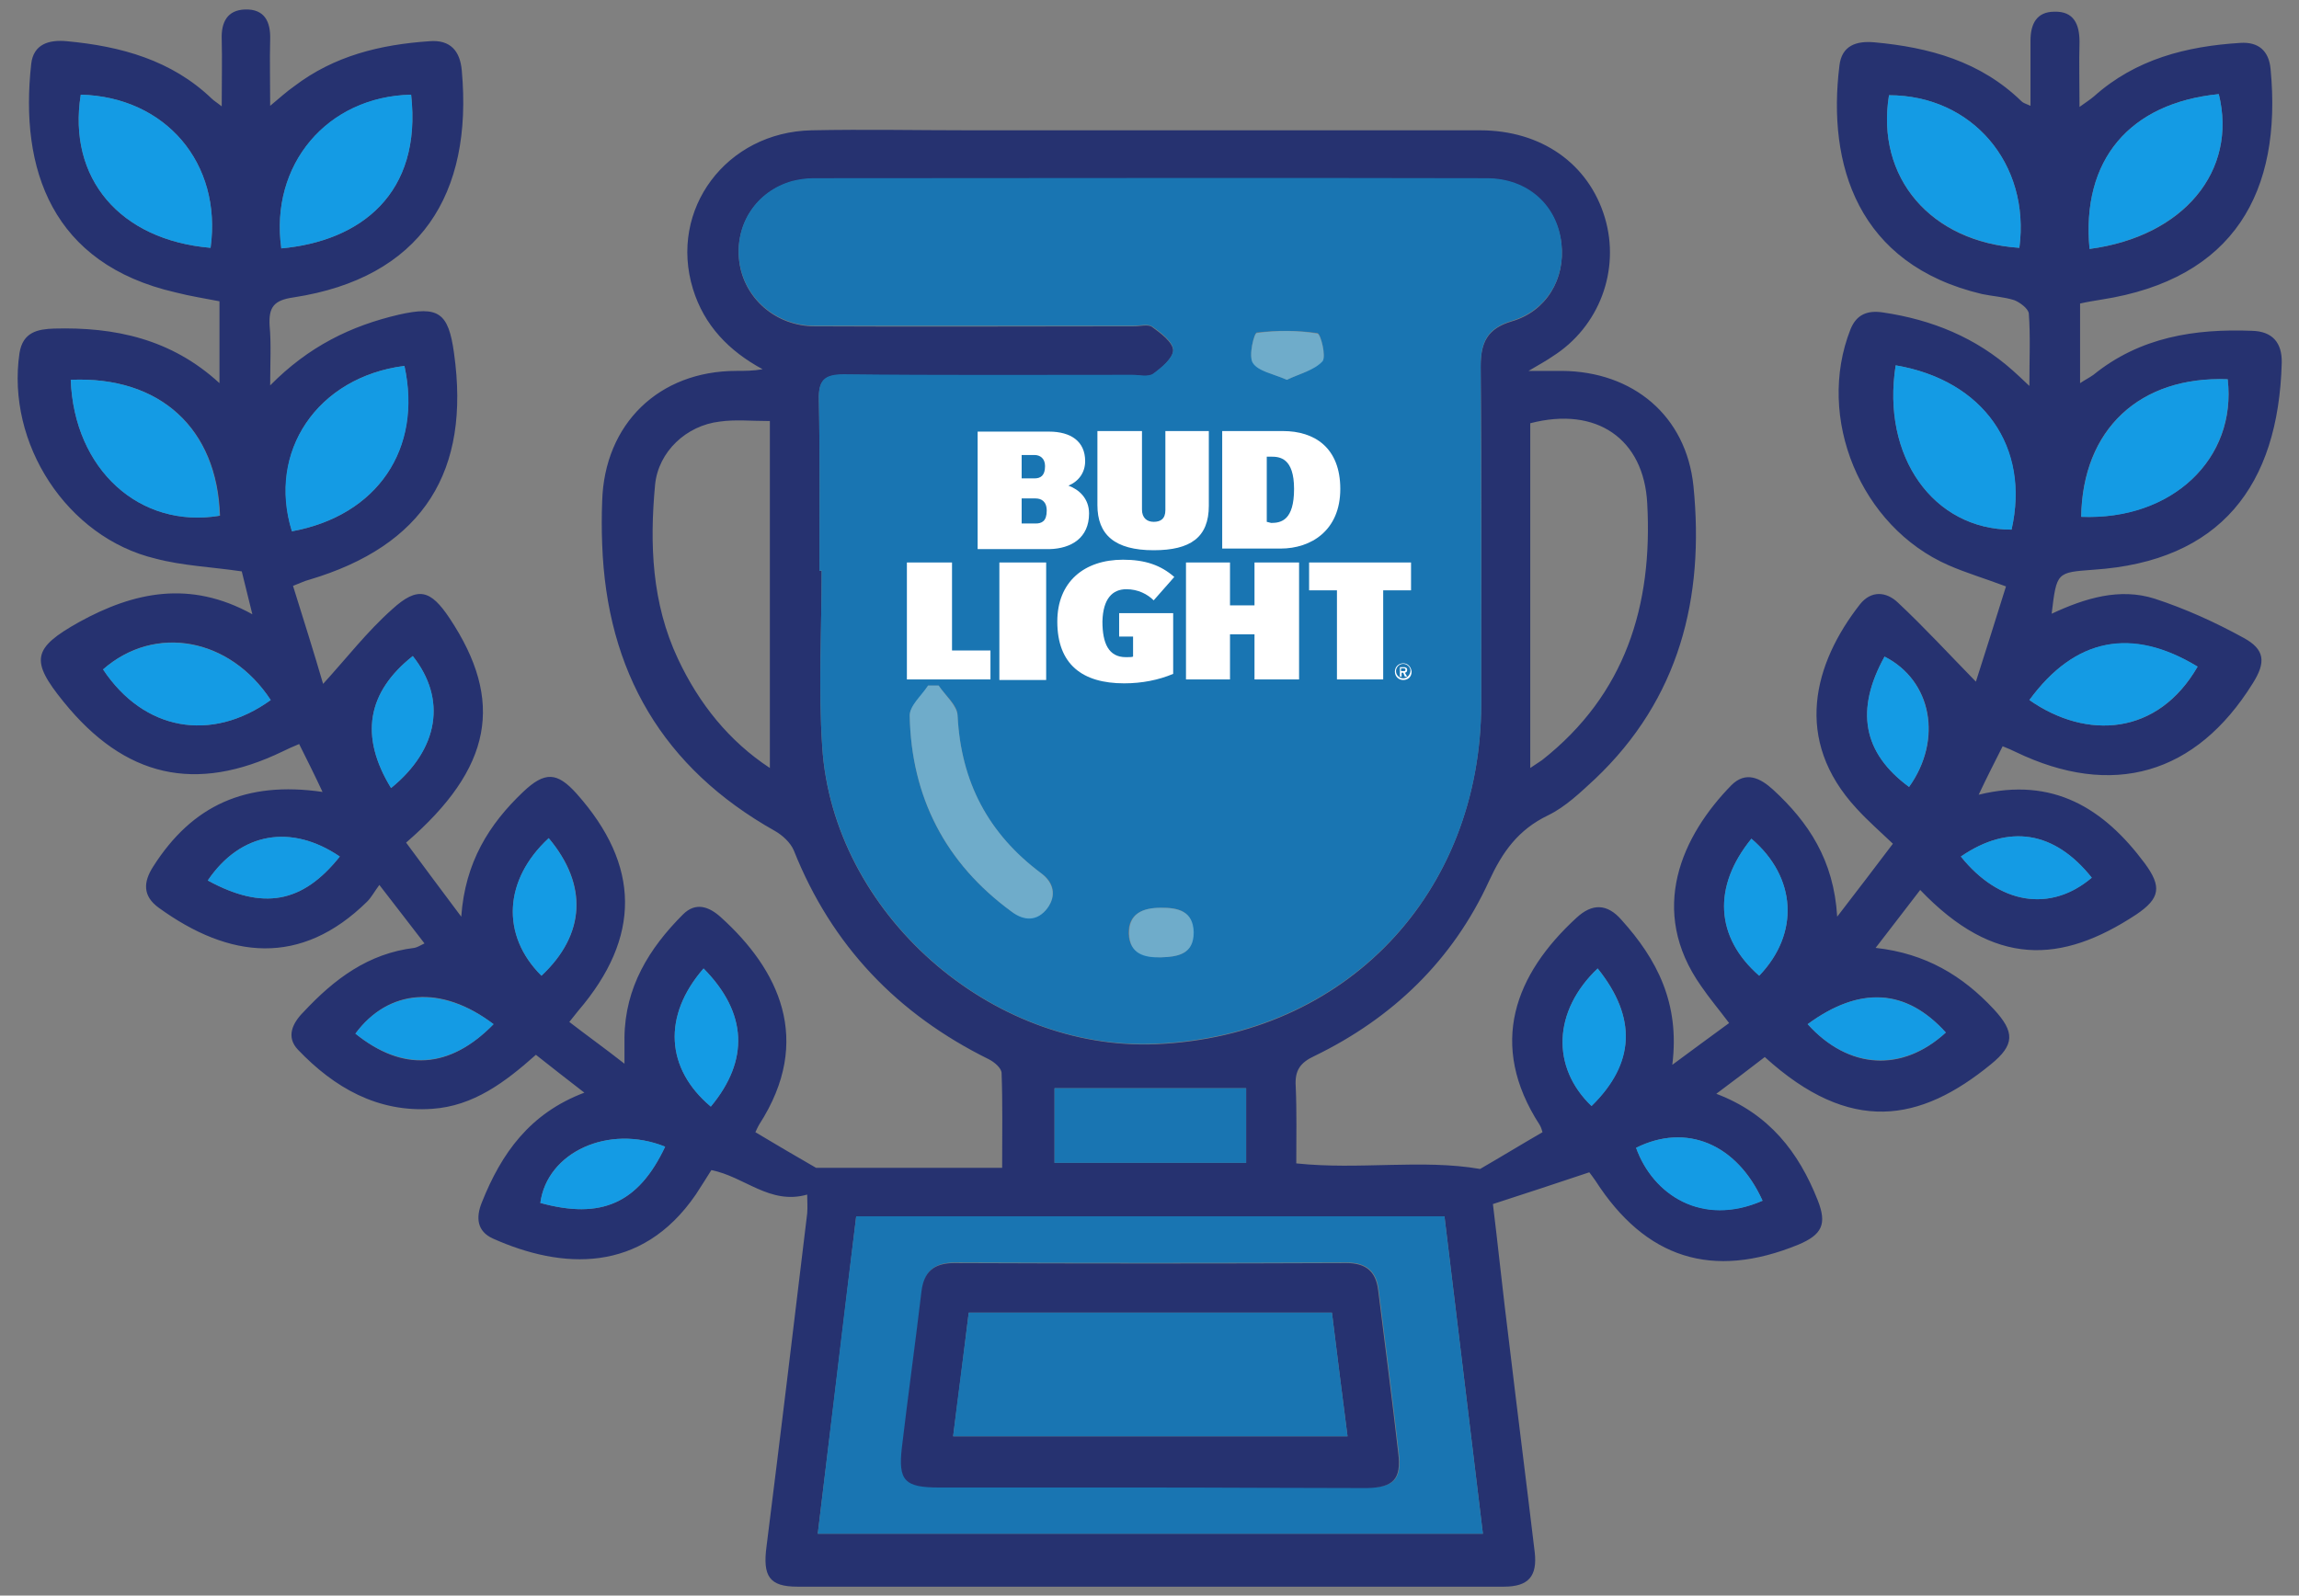 <?xml version="1.0" encoding="utf-8"?>
<!-- Generator: Adobe Illustrator 22.0.1, SVG Export Plug-In . SVG Version: 6.00 Build 0)  -->
<svg version="1.1" id="Layer_1" xmlns="http://www.w3.org/2000/svg" xmlns:xlink="http://www.w3.org/1999/xlink" x="0px" y="0px"
	 viewBox="0 0 412.7 286.5" style="enable-background:new 0 0 412.7 286.5;" xml:space="preserve">
<rect x="0" y="0" width="412.7" height="286.5" fill="#808080" stroke="none"/>
<style type="text/css">
	.st0{fill:#263270;}
	.st1{fill:#1975B2;}
	.st2{fill:#149BE4;}
	.st3{opacity:0.65;fill:#66C3F2;enable-background:new    ;}
	.st4{fill:#FFFFFF;}
</style>
<path class="st0" d="M144.9,214.5c-6.7,1.9-11.2-3.2-17.2-4.4c-0.9,1.4-1.8,2.9-2.8,4.4c-9.8,14.3-24.1,13.4-36.4,7.9
	c-2.9-1.3-3.1-3.8-2-6.5c3.5-8.8,8.6-16,18.4-19.7c-3.1-2.4-5.8-4.5-8.7-6.8c-5.5,4.9-11.2,9.2-18.6,9.7
	c-9.8,0.7-17.6-3.8-24.1-10.6c-2.2-2.3-1-4.8,1-6.8c5.5-5.9,11.6-10.5,19.9-11.5c0.5-0.1,1-0.4,1.8-0.8c-2.6-3.4-5.1-6.6-8.1-10.5
	c-0.9,1.2-1.4,2.2-2.2,3C54,173.6,41.2,172.2,28.5,163c-2.9-2.1-2.8-4.6-1-7.4c7-11,16.6-15.4,30.4-13.4c-1.4-3-2.7-5.6-4.2-8.6
	c-1.2,0.5-2.1,0.9-2.9,1.3c-15.7,7.6-28.4,4.7-39.4-8.9c-6-7.4-5.6-9.6,2.8-14.3c9.8-5.4,19.9-7.6,31.1-1.4
	c-0.8-3.2-1.4-5.7-1.9-7.7c-5.4-0.8-10.6-1-15.5-2.3C12,96.5,1.1,79.6,3.5,63.4c0.6-3.8,3.3-4.3,6.2-4.4c10.8-0.3,21,1.8,29.7,9.8
	c0-5.1,0-9.6,0-14.7c-2.5-0.5-5.2-0.9-7.9-1.6c-22.2-5.1-28-22.1-25.9-41C6,7.9,8.8,7.1,12,7.4c9.7,0.9,18.8,3.4,26,10.3
	c0.4,0.4,0.8,0.6,1.8,1.4c0-4.5,0.1-8.3,0-12.1c-0.1-3,1-5.2,4.2-5.3c3.5-0.1,4.6,2.2,4.5,5.4c-0.1,3.7,0,7.3,0,11.9
	c1.8-1.5,3-2.6,4.3-3.5C60,10,68.3,8,77.1,7.4c3.7-0.3,5.5,1.7,5.8,5.3c2,22.2-7.4,37.2-30.2,40.7c-3.5,0.5-4.5,1.7-4.3,5.1
	c0.3,3.2,0.1,6.4,0.1,10.7c6.9-7,14.5-10.7,23.1-12.7c7.1-1.6,8.9-0.4,9.9,6.9c3,21.3-5.5,34.6-26,40.7c-0.8,0.2-1.6,0.6-2.9,1.1
	c1.9,6.1,3.8,12.1,5.4,17.6c4.2-4.6,7.9-9.4,12.4-13.4c4.6-4.2,6.9-3.5,10.3,1.6c9.9,14.9,7.7,26.9-7.8,40.3c3,4.1,6.1,8.2,9.9,13.3
	c0.7-9.8,5-16.6,11.1-22.4c3.9-3.7,6.1-3.6,9.6,0.3c11.5,12.9,11.6,25.8,0.3,39c-0.4,0.5-0.9,1.1-1.6,2c3.1,2.4,6.2,4.6,9.9,7.5
	c0-2.1,0-3.4,0-4.7c0.1-9,4.4-16,10.5-22.1c2.3-2.3,4.7-1.4,6.8,0.5c10.3,9.3,16.7,22,6.9,37.2c-0.3,0.5-0.5,1-0.7,1.4
	c3.7,2.2,7.4,4.4,10.9,6.4c10.7,0,21.8,0,33.4,0c0-6.3,0.1-11.6-0.1-17c0-0.9-1.3-2-2.3-2.5c-16.4-8.1-28.2-20.4-35-37.5
	c-0.6-1.4-2-2.7-3.4-3.5c-20.1-11.3-30.2-28.6-31-51.5c-0.1-2.6-0.1-5.1,0-7.7c0.4-13.9,10.2-23.4,24.1-23.4c1.5,0,3,0,4.7-0.3
	c-6.1-3.3-10.5-7.9-12.5-14.4c-4.4-14.3,6-28.2,21.3-28.5c9.5-0.2,19.1,0,28.6,0c30.5,0,61,0,91.4,0c11,0,19.5,6,22.4,15.7
	c2.8,9.4-1,19.6-9.4,24.9c-1,0.7-2.1,1.3-4.3,2.6c2.8,0,4.4,0,6,0c12.7,0.1,22.3,8,23.6,20.7c2,20-2.5,38.2-17.7,52.6
	c-2.6,2.4-5.3,5-8.4,6.5c-5.4,2.6-8.2,6.6-10.6,11.8c-6.5,14.2-17.3,24.6-31.3,31.4c-2.6,1.2-3.6,2.6-3.4,5.5
	c0.2,4.5,0.1,9.1,0.1,13.8c11.3,1.2,22.6-0.8,33,1c3.8-2.2,7.4-4.4,11.2-6.6c-0.1-0.3-0.2-0.8-0.5-1.3c-9.4-14.5-4.4-27.1,6.6-37.2
	c2.8-2.6,5.5-2.6,8.1,0.4c6.3,7,10.5,14.9,9.1,26c3.8-2.8,6.9-5.1,10.2-7.5c-1.8-2.4-3.5-4.4-5-6.6c-9.7-13.7-3.4-27.1,5.4-36.1
	c2.6-2.6,5.2-1.3,7.5,0.8c6.3,5.8,10.9,12.6,11.5,22.8c3.8-4.9,6.8-8.9,10-13.1c-2.3-2.2-4.5-4.1-6.5-6.3
	c-11.5-12.4-7.7-26.1,0.6-36.7c2-2.5,4.7-2.3,6.8-0.3c4.8,4.5,9.3,9.4,14,14.2c1.6-5,3.5-11,5.4-17.1c-3.7-1.4-7.1-2.4-10.3-3.8
	C334,94.6,325.9,75,332.2,59.1c1.1-2.7,3.1-3.4,5.8-3c8.8,1.3,16.7,4.5,23.4,10.5c0.7,0.6,1.4,1.3,2.9,2.7c0-4.9,0.2-9-0.1-13
	c-0.1-0.9-1.6-2-2.6-2.4c-1.9-0.6-3.9-0.7-5.8-1.1c-22.4-5.3-27.8-23.3-25.6-41c0.4-3.6,3-4.5,6.3-4.2c9.8,0.9,19,3.4,26.4,10.6
	c0.3,0.3,0.7,0.4,1.6,0.8c0-4.1,0-7.9,0-11.7c0-3,1.1-5.2,4.3-5.2c3.5-0.1,4.5,2.3,4.5,5.4c-0.1,3.7,0,7.4,0,11.7
	c1.1-0.8,1.9-1.3,2.6-1.9c7.5-6.7,16.6-9,26.3-9.6c3.2-0.2,5.1,1.4,5.4,4.7c2.1,22-6.5,37.7-30.4,41.4c-1.2,0.2-2.5,0.4-3.8,0.7
	c0,4.8,0,9.4,0,14.3c0.9-0.6,1.7-1,2.4-1.5c8.4-6.8,18.2-8.3,28.5-7.9c3.6,0.1,5.4,2.1,5.3,5.8c-0.6,22-11,35.6-33.8,37.1
	c-6.6,0.5-6.6,0.4-7.5,7.9c6-2.8,12.2-4.7,18.5-2.7c5.5,1.8,10.8,4.2,15.9,7c3.9,2.1,4.1,4.4,1.7,8.2
	c-10.2,16.4-25.2,20.7-42.6,12.3c-0.6-0.3-1.3-0.6-2.3-1c-1.4,2.8-2.8,5.5-4.3,8.7c13.4-3.3,22.5,2.5,29.8,12.3
	c3.1,4.2,2.8,6.3-1.5,9.2c-13.5,8.9-25.5,9.5-38.8-4.4c-2.5,3.3-5.1,6.6-8,10.4c9,1,15.6,5,21.2,11c3.8,4.1,3.8,6.4-0.5,9.9
	c-12.7,10.4-25.2,12.7-40.6-1.3c-2.7,2.1-5.5,4.2-8.7,6.6c9.5,3.6,14.8,10.5,18.2,19.1c1.7,4.3,0.8,6.2-3.5,8
	c-15.4,6.3-27.4,2.5-36.4-11.5c-0.4-0.6-0.8-1.1-1.1-1.5c-5.7,1.9-11.1,3.7-17.3,5.7c0.9,7.3,1.8,16.1,2.9,24.8
	c1.5,12.6,3.1,25.1,4.6,37.7c0.5,4.3-1.1,6.2-5.5,6.2c-42.3,0-84.6,0-126.9,0c-5,0-6.2-1.9-5.5-7.2c2.5-19.9,4.9-39.8,7.3-59.8
	C145,216.7,144.9,215.7,144.9,214.5z M147.1,102.5c0.1,0,0.2,0,0.4,0c0,10.5-0.6,21.1,0.1,31.6c1.9,29.8,30.2,54.7,60,53.4
	c34-1.5,58.2-27,58.3-61.1c0-20.2,0.1-40.4-0.1-60.6c0-4.3,1.2-6.8,5.6-8.1c6.2-1.8,9.6-7.6,8.9-13.9c-0.8-6.8-6.1-11.7-13.4-11.7
	c-40.3-0.1-80.6,0-120.9,0c-1.3,0-2.6,0.2-3.8,0.5c-6.4,1.8-10.3,7.7-9.5,14.3s6.5,11.7,13.6,11.7c19.1,0.1,38.2,0,57.2,0
	c1.1,0,2.6-0.4,3.3,0.1c1.5,1.1,3.7,2.7,3.8,4.2c0,1.4-2.1,3.2-3.6,4.3c-0.9,0.6-2.5,0.2-3.8,0.2c-17.2,0-34.5,0.1-51.7-0.1
	c-3.6,0-4.6,1.1-4.5,4.6C147.2,82,147.1,92.3,147.1,102.5z M259.3,218.4c-35.4,0-70.5,0-105.6,0c-2.3,19.2-4.6,38.1-6.9,57
	c40,0,79.6,0,119.4,0C263.9,256.3,261.6,237.5,259.3,218.4z M138.2,75.6c-3.4,0-6.2-0.3-9,0.1c-6,0.7-11,5.4-11.6,11.3
	c-1,10.7-0.6,21.3,4.1,31.3c3.8,8.1,9.2,14.8,16.5,19.6c0-10.4,0-20.6,0-30.8C138.2,96.7,138.2,86.4,138.2,75.6z M274.7,137.9
	c0.7-0.5,1.4-0.9,2.1-1.4c15-11.8,19.9-27.8,18.9-46.1c-0.6-11.6-9.1-17.5-21-14.4c0,10.1,0,20.3,0,30.6
	C274.7,117,274.7,127.3,274.7,137.9z M189.3,195.4c0,4.2,0,8.8,0,13.4c11.6,0,22.9,0,34.4,0c0-4.8,0-9.4,0-13.4
	C212.1,195.4,200.9,195.4,189.3,195.4z M72.6,65.7C57,67.7,48,81,52.4,95.4C67.7,92.6,75.8,80.7,72.6,65.7z M340.3,65.6
	c-2.6,16.4,6.8,29.5,20.8,29.5C364.4,80.3,356.1,68.3,340.3,65.6z M375.1,44.7c16.9-2.2,26.6-14,23.2-27.8
	C382.3,18.5,373.6,28.7,375.1,44.7z M14.5,17c-2.4,15,7,26.1,23.3,27.5C39.9,29.3,29.7,17.4,14.5,17z M50.5,44.6
	c14.2-1.3,25.3-9.8,23.3-27.6C58.7,17.4,48.4,29.6,50.5,44.6z M12.7,68.2C13.3,84.3,25.1,95,39.5,92.6C39,76.9,28.7,67.5,12.7,68.2z
	 M373.6,92.8c16.3,0.6,28-10.4,26.3-24.7C384.1,67.5,373.8,77.1,373.6,92.8z M339.1,17.1c-2.4,14.8,7.5,26.4,23.4,27.4
	C364.5,29.4,354,17.1,339.1,17.1z M48.6,125.7c-7.3-11.2-20.8-13.7-30.1-5.5C25.8,131.2,37.9,133.4,48.6,125.7z M364.3,125.7
	c10.3,7.2,23.1,6.4,30.2-6C382.7,112.6,372.5,114.5,364.3,125.7z M98.5,150.5c-8.1,7.5-8.6,17.5-1.3,24.7
	C105.1,167.8,105.6,158.9,98.5,150.5z M315.8,175.2c7.3-7.6,6.7-17.7-1.4-24.6C307.4,159.2,307.9,168.3,315.8,175.2z M126.3,173.9
	c-7.4,8.5-6.8,18,1.3,24.8C134.5,190.4,134.2,181.9,126.3,173.9z M88.6,183.9c-9.3-7.1-18.8-6.4-24.8,1.7
	C72.3,192.5,80.7,192,88.6,183.9z M119.4,205.9c-10.2-4.1-21.2,1-22.4,10.1C107.9,219,114.6,216.1,119.4,205.9z M324.5,183.9
	c7.4,8.2,17,8.7,24.8,1.5C342.2,177.5,333.9,177,324.5,183.9z M286.8,173.9c-8,7.6-8.4,17.7-1.1,24.7
	C293.5,190.9,293.9,182.7,286.8,173.9z M316.4,215.6c-4.6-10.2-13.7-14-22.7-9.5C296.7,214.5,305.5,220.3,316.4,215.6z M352,153.8
	c6.9,8.6,16,10.1,23.5,3.8C368.8,149.2,360.6,147.9,352,153.8z M37.3,158.1c9.9,5.4,17,4.1,23.7-4.3
	C52.3,147.9,43.2,149.4,37.3,158.1z M342.7,141.3c6.1-8.5,4.1-19.1-4.4-23.4C333,127.5,334.4,135.2,342.7,141.3z M70.2,141.5
	c8.6-7,10-16,3.9-23.7C65.9,124.3,64.5,132.2,70.2,141.5z"/>
<path class="st1" d="M147.1,102.5c0-10.2,0.1-20.5-0.1-30.7c-0.1-3.5,0.9-4.6,4.5-4.6c17.2,0.2,34.4,0.1,51.7,0.1
	c1.3,0,2.9,0.4,3.8-0.2c1.5-1.1,3.6-2.8,3.6-4.3c0-1.4-2.2-3.1-3.8-4.2c-0.8-0.5-2.2-0.1-3.3-0.1c-19.1,0-38.2,0-57.2,0
	c-7.1,0-12.8-5.1-13.6-11.7s3.1-12.5,9.5-14.3c1.2-0.3,2.5-0.5,3.8-0.5c40.3,0,80.6-0.1,120.9,0c7.4,0,12.7,4.9,13.4,11.7
	c0.7,6.3-2.6,12-8.9,13.9c-4.4,1.3-5.6,3.8-5.6,8.1c0.1,20.2,0.1,40.4,0.1,60.6c0,34.1-24.3,59.6-58.3,61.1
	c-29.8,1.4-58.1-23.6-60-53.4c-0.7-10.5-0.1-21-0.1-31.6C147.4,102.5,147.2,102.5,147.1,102.5z M168.5,123.1c-0.6,0-1.3,0-1.9,0
	c-1.1,1.8-3.3,3.6-3.3,5.4c0.3,14.7,6.4,26.5,18.3,35.2c2.2,1.6,4.6,1.7,6.4-0.6c1.7-2.3,1.2-4.7-1.1-6.3
	c-9.5-7.1-14.4-16.4-15-28.3C171.9,126.6,169.7,124.9,168.5,123.1z M231,68.2c2.3-1.1,4.9-1.7,6.4-3.4c0.7-0.8-0.3-4.9-0.9-5
	c-3.6-0.5-7.3-0.5-10.9-0.1c-0.5,0.1-1.5,4.2-0.7,5.4C225.9,66.7,228.6,67.1,231,68.2z M208.4,171.9c3-0.1,5.9-0.5,5.8-4.5
	c0-3.8-2.7-4.5-5.9-4.4c-3.2,0-5.8,1.1-5.7,4.7C202.8,171.2,205.4,171.9,208.4,171.9z"/>
<path class="st1" d="M259.3,218.4c2.3,19.1,4.6,37.9,6.9,57c-39.8,0-79.4,0-119.4,0c2.3-18.9,4.5-37.8,6.9-57
	C188.8,218.4,223.8,218.4,259.3,218.4z M206.2,267.1c13.1,0,26.2,0,39.3,0c4.8,0,6.2-1.6,5.6-6.3c-1.1-9.7-2.4-19.5-3.6-29.2
	c-0.4-3.4-2.3-4.9-5.7-4.9c-23.5,0.1-47,0.1-70.4,0c-3.7,0-5.5,1.6-5.9,5.2c-1.1,9.3-2.4,18.6-3.5,27.9c-0.7,6,0.4,7.2,6.7,7.2
	C181.2,267.1,193.7,267.1,206.2,267.1z"/>
<path class="st1" d="M189.3,195.4c11.6,0,22.8,0,34.4,0c0,4,0,8.6,0,13.4c-11.4,0-22.7,0-34.4,0
	C189.3,204.1,189.3,199.5,189.3,195.4z"/>
<path class="st2" d="M72.6,65.7c3.3,14.9-4.9,26.9-20.2,29.7C47.9,81.1,57,67.7,72.6,65.7z"/>
<path class="st2" d="M340.3,65.6c15.8,2.7,24.2,14.7,20.8,29.5C347.1,95.1,337.7,82,340.3,65.6z"/>
<path class="st2" d="M375.1,44.7c-1.5-16,7.2-26.2,23.2-27.8C401.7,30.7,392,42.4,375.1,44.7z"/>
<path class="st2" d="M14.5,17c15.2,0.4,25.4,12.3,23.3,27.5C21.5,43.1,12.1,32,14.5,17z"/>
<path class="st2" d="M50.5,44.6c-2.1-15,8.2-27.3,23.3-27.6C75.8,34.8,64.7,43.3,50.5,44.6z"/>
<path class="st2" d="M12.7,68.2c16-0.7,26.3,8.8,26.7,24.4C25.1,95,13.3,84.3,12.7,68.2z"/>
<path class="st2" d="M373.6,92.8c0.3-15.8,10.6-25.3,26.3-24.7C401.5,82.4,389.9,93.5,373.6,92.8z"/>
<path class="st2" d="M339.1,17.1c14.9,0,25.4,12.3,23.4,27.4C346.6,43.4,336.7,31.9,339.1,17.1z"/>
<path class="st2" d="M48.6,125.7c-10.7,7.7-22.8,5.5-30.1-5.5C27.8,112.1,41.2,114.5,48.6,125.7z"/>
<path class="st2" d="M364.3,125.7c8.2-11.2,18.4-13.2,30.2-6C387.3,132.1,374.6,132.9,364.3,125.7z"/>
<path class="st2" d="M98.5,150.5c7,8.4,6.6,17.3-1.3,24.7C89.9,167.9,90.4,158,98.5,150.5z"/>
<path class="st2" d="M315.8,175.2c-7.9-6.9-8.4-16-1.4-24.6C322.5,157.5,323.1,167.6,315.8,175.2z"/>
<path class="st2" d="M126.3,173.9c7.9,8,8.2,16.5,1.3,24.8C119.5,191.9,118.9,182.4,126.3,173.9z"/>
<path class="st2" d="M88.6,183.9c-7.8,8-16.3,8.5-24.8,1.7C69.7,177.6,79.3,176.9,88.6,183.9z"/>
<path class="st2" d="M119.4,205.9C114.6,216.1,107.9,219,97,216C98.2,206.9,109.3,201.8,119.4,205.9z"/>
<path class="st2" d="M324.5,183.9c9.4-6.9,17.7-6.3,24.8,1.5C341.5,192.5,331.8,192,324.5,183.9z"/>
<path class="st2" d="M286.8,173.9c7.1,8.9,6.7,17.1-1.1,24.7C278.4,191.6,278.8,181.5,286.8,173.9z"/>
<path class="st2" d="M316.4,215.6c-10.9,4.8-19.7-1.1-22.7-9.5C302.7,201.6,311.8,205.4,316.4,215.6z"/>
<path class="st2" d="M352,153.8c8.6-5.9,16.8-4.6,23.5,3.8C368.1,163.9,358.9,162.4,352,153.8z"/>
<path class="st2" d="M37.3,158.1c5.9-8.7,15-10.2,23.7-4.3C54.3,162.2,47.2,163.5,37.3,158.1z"/>
<path class="st2" d="M342.7,141.3c-8.3-6.1-9.7-13.8-4.4-23.4C346.8,122.2,348.7,132.9,342.7,141.3z"/>
<path class="st2" d="M70.2,141.5c-5.7-9.3-4.3-17.2,3.9-23.7C80.2,125.5,78.8,134.5,70.2,141.5z"/>
<path class="st3" d="M168.5,123.1c1.2,1.8,3.3,3.6,3.4,5.4c0.6,11.9,5.5,21.2,15,28.3c2.2,1.7,2.8,4,1.1,6.3
	c-1.8,2.4-4.2,2.3-6.4,0.6c-11.9-8.7-18-20.6-18.3-35.2c0-1.8,2.1-3.6,3.3-5.4C167.2,123.1,167.9,123.1,168.5,123.1z"/>
<path class="st3" d="M231,68.2c-2.5-1.1-5.1-1.5-6.1-3c-0.8-1.2,0.2-5.3,0.7-5.4c3.6-0.5,7.3-0.5,10.9,0.1c0.6,0.1,1.6,4.2,0.9,5
	C235.9,66.5,233.3,67.1,231,68.2z"/>
<path class="st3" d="M208.4,171.9c-3,0.1-5.6-0.6-5.7-4.2c-0.1-3.7,2.5-4.7,5.7-4.7c3.1,0,5.8,0.6,5.9,4.4
	C214.3,171.3,211.5,171.8,208.4,171.9z"/>
<path class="st0" d="M206.2,267.1c-12.5,0-25,0-37.6,0c-6.2,0-7.4-1.2-6.7-7.2c1.1-9.3,2.4-18.6,3.5-27.9c0.4-3.6,2.2-5.2,5.9-5.2
	c23.5,0.1,47,0.1,70.4,0c3.5,0,5.3,1.5,5.7,4.9c1.2,9.7,2.5,19.5,3.6,29.2c0.6,4.7-0.9,6.2-5.6,6.3
	C232.4,267.2,219.3,267.1,206.2,267.1z M241.9,257.9c-1-7.7-1.9-14.9-2.8-22.2c-22,0-43.4,0-65.2,0c-0.9,7.4-1.8,14.6-2.8,22.2
	C194.8,257.9,218,257.9,241.9,257.9z"/>
<path class="st1" d="M241.9,257.9c-23.9,0-47.1,0-70.8,0c0.9-7.6,1.9-14.8,2.8-22.2c21.8,0,43.2,0,65.2,0
	C240,242.9,240.9,250.2,241.9,257.9z"/>
<polygon class="st4" points="170.9,101 162.8,101 162.8,122 177.8,122 177.8,116.8 170.9,116.8 "/>
<rect x="179.4" y="101" class="st4" width="8.4" height="21.1"/>
<path class="st4" d="M240.6,87.8c0-7.4-4.6-10.4-10.3-10.4h-10.9v21.1h10.5C235.3,98.5,240.6,95.3,240.6,87.8z M227.4,93.7V82h0.8
	c1.5,0,4.1,0.2,4.1,5.8c0,5.6-2.3,6.1-4.1,6.1L227.4,93.7L227.4,93.7z"/>
<path class="st4" d="M207.1,98.8c6.6,0,9.9-2.3,9.9-8V77.4h-7.8v14.2c0,1.6-0.9,2.1-2.1,2.1S205,93,205,91.5V77.4h-8v13.3
	C197,96,200.1,98.8,207.1,98.8z"/>
<polygon class="st4" points="235,106 240,106 240,122 248.3,122 248.3,106 253.3,106 253.3,101 235,101 "/>
<path class="st4" d="M252.6,120.3c0-0.2,0-0.3-0.2-0.4c-0.1-0.1-0.3-0.1-0.4-0.1h-0.7v1.7h0.3v-0.7h0.3l0.3,0.7h0.4l-0.4-0.7
	C252.5,120.7,252.6,120.6,252.6,120.3z M252,120.5h-0.5V120h0.4c0.1,0,0.4,0,0.4,0.2C252.3,120.5,252.2,120.5,252,120.5z"/>
<path class="st4" d="M195.5,92.2c0-2.7-1.8-4.3-3.7-5c1.9-0.8,3-2.4,3-4.4c0-3.5-2.5-5.3-6.5-5.3h-12.8v21.1h12.9
	C192.3,98.5,195.5,96.6,195.5,92.2z M183.4,81.7h2.3c1,0,1.9,0.6,1.9,2c0,1.7-0.8,2.2-1.9,2.2h-2.3V81.7z M185.9,94h-2.5v-4.5h2.5
	c1,0,2,0.5,2,2.2C187.9,93.6,187,94,185.9,94z"/>
<path class="st4" d="M251.9,119.1c-0.8,0-1.5,0.6-1.5,1.5c0,0.8,0.6,1.5,1.5,1.5s1.5-0.6,1.5-1.5
	C253.3,119.7,252.7,119.1,251.9,119.1z M251.9,121.8c-0.6,0-1.3-0.5-1.3-1.3c0-0.6,0.5-1.3,1.3-1.3c0.6,0,1.3,0.5,1.3,1.3
	C253.1,121.3,252.5,121.8,251.9,121.8z"/>
<path class="st4" d="M202.2,105.8c2.1,0,3.8,0.9,4.9,2l3.7-4.2c-2.4-2.1-5.2-3.1-9.2-3.1c-7,0-11.8,4-11.8,11.1
	c0,7.7,4.5,11.1,12,11.1c3.2,0,6.2-0.6,8.8-1.7v-10.9h-9.7v4.2h2.5v3.6c-0.2,0.1-0.7,0.1-1.3,0.1c-3.1,0-4.2-2.5-4.2-6.4
	C198,107.5,199.7,105.8,202.2,105.8z"/>
<polygon class="st4" points="225.2,108.7 220.8,108.7 220.8,101 212.9,101 212.9,122 220.8,122 220.8,113.9 225.2,113.9 225.2,122 
	233.2,122 233.2,101 225.2,101 "/>
</svg>
